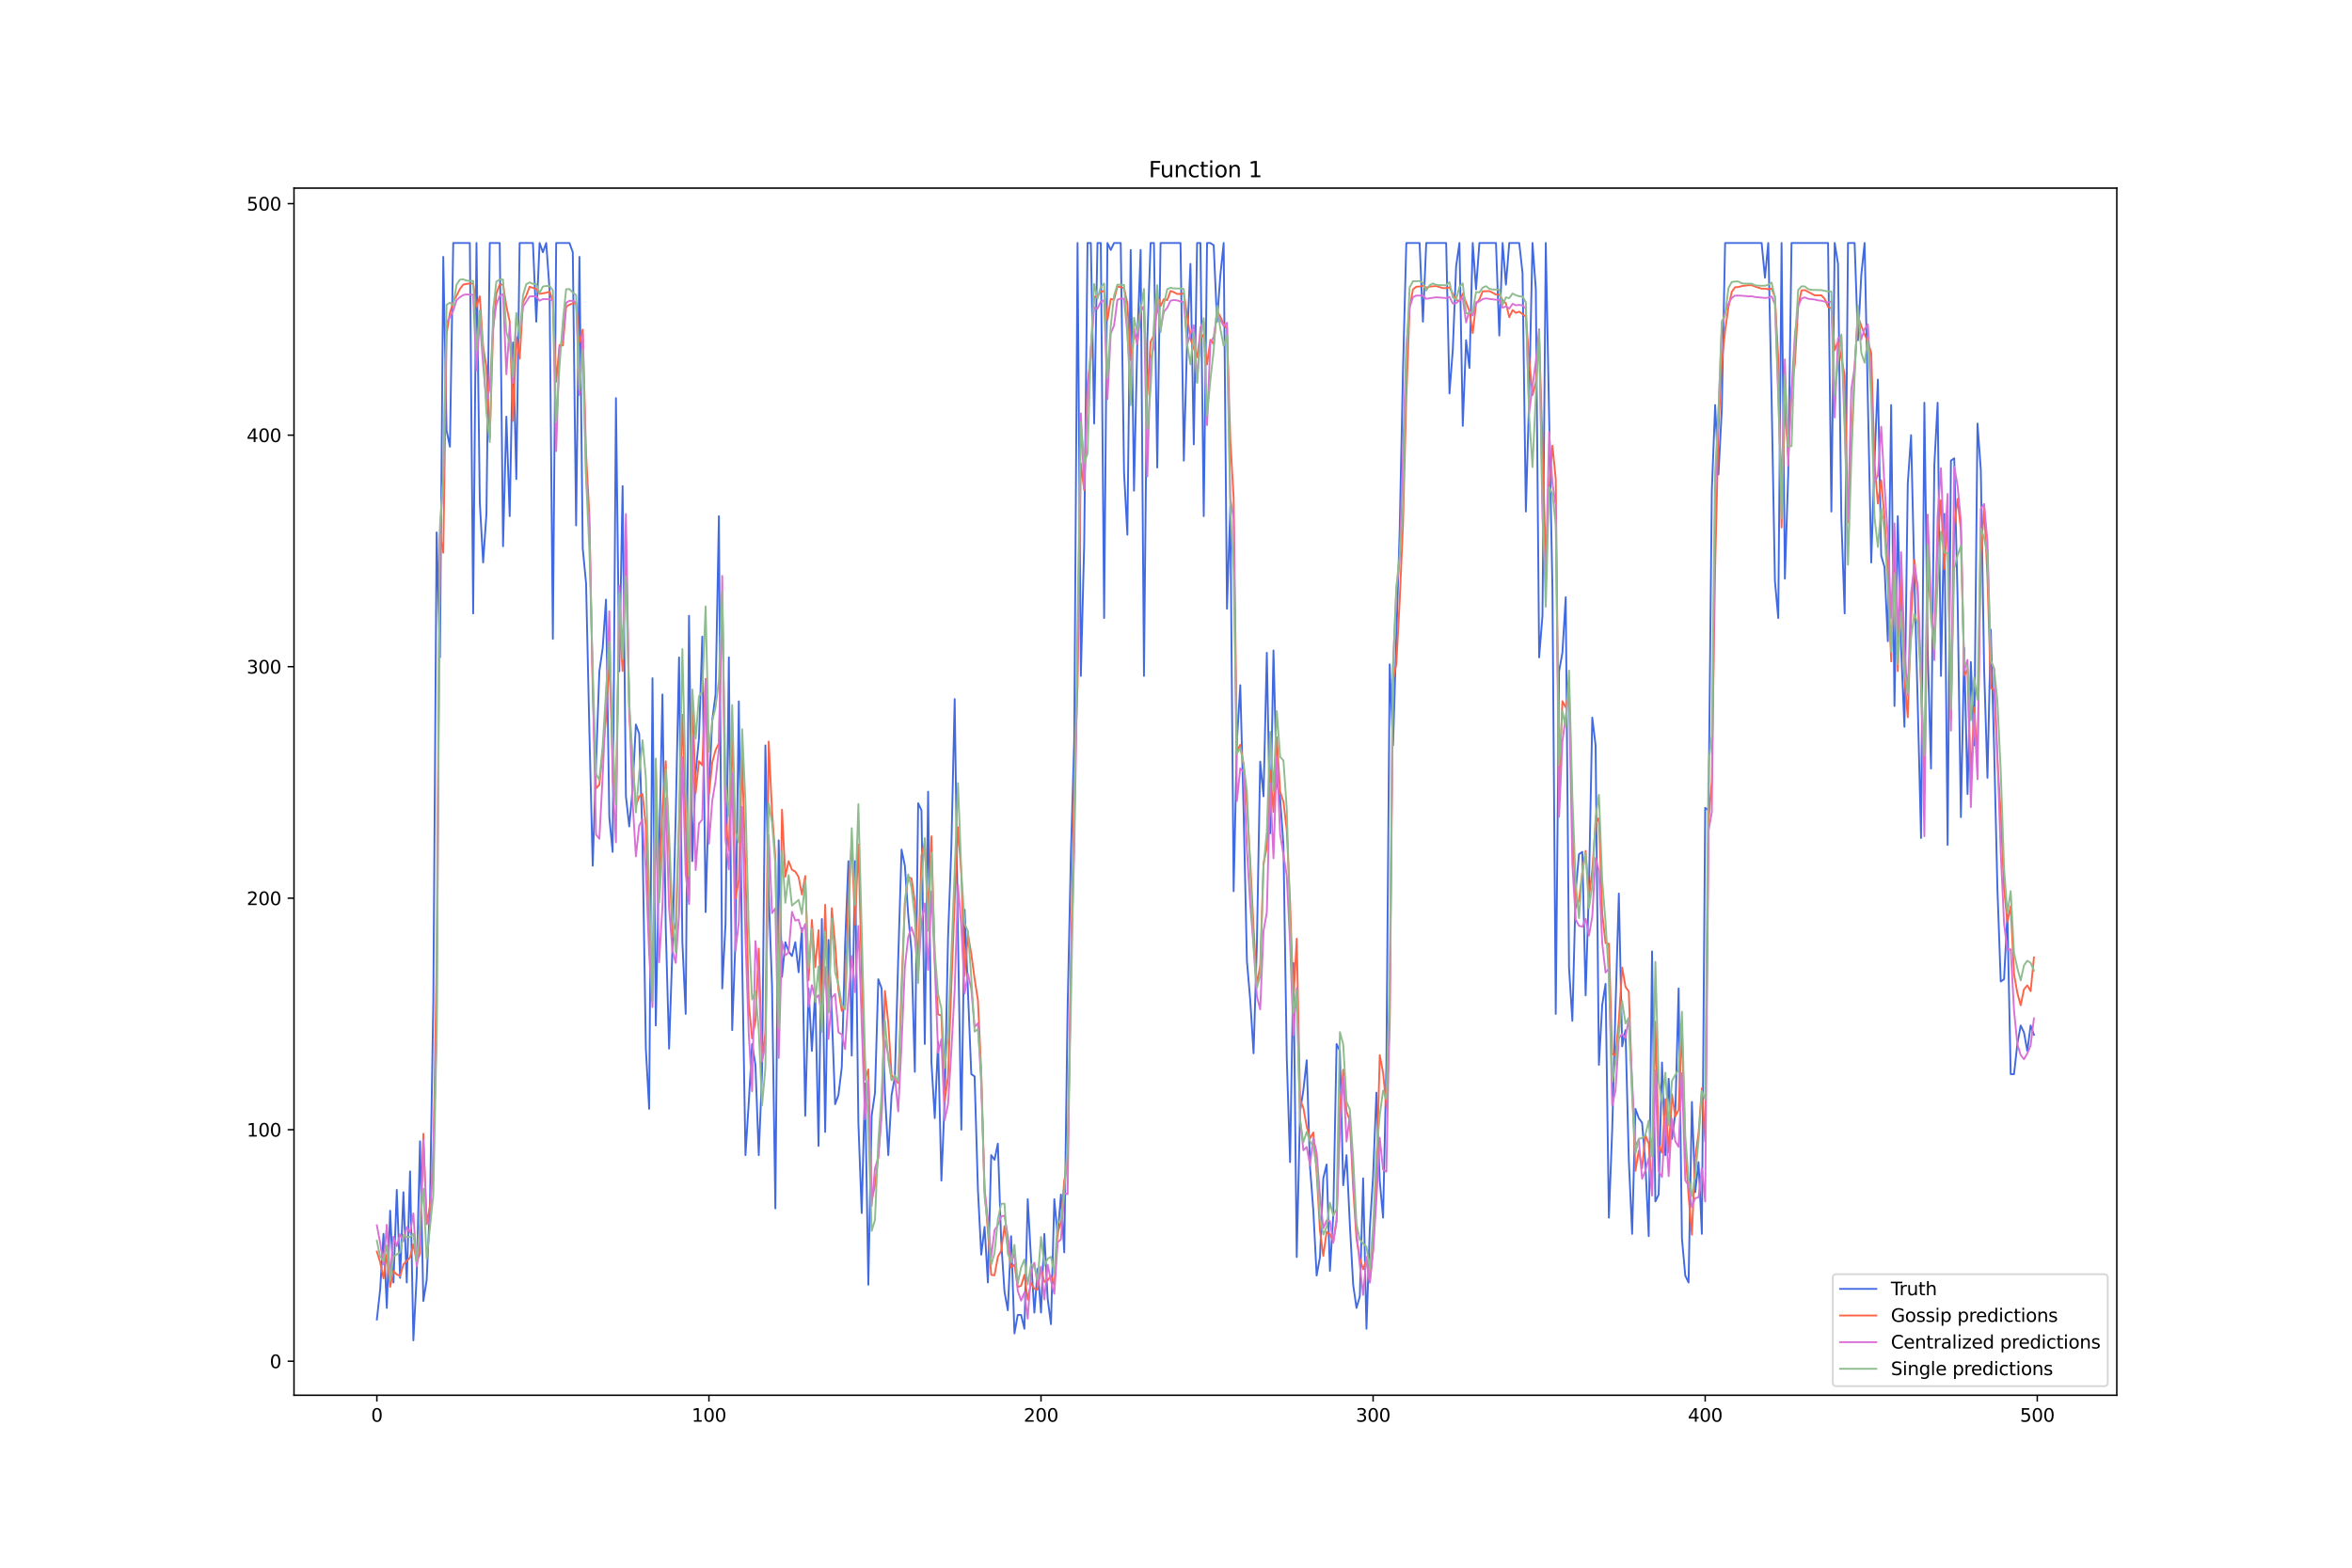 <?xml version="1.0" encoding="utf-8" standalone="no"?>
<!DOCTYPE svg PUBLIC "-//W3C//DTD SVG 1.1//EN"
  "http://www.w3.org/Graphics/SVG/1.1/DTD/svg11.dtd">
<svg xmlns:xlink="http://www.w3.org/1999/xlink" width="1296pt" height="864pt" viewBox="0 0 1296 864" xmlns="http://www.w3.org/2000/svg" version="1.1">
 <defs>
  <style type="text/css">*{stroke-linejoin: round; stroke-linecap: butt}</style>
 </defs>
 <g id="figure_1">
  <g id="patch_1">
   <path d="M 0 864 
L 1296 864 
L 1296 0 
L 0 0 
z
" style="fill: #ffffff"/>
  </g>
  <g id="axes_1">
   <g id="patch_2">
    <path d="M 162 768.96 
L 1166.4 768.96 
L 1166.4 103.68 
L 162 103.68 
z
" style="fill: #ffffff"/>
   </g>
   <g id="matplotlib.axis_1">
    <g id="xtick_1">
     <g id="line2d_1">
      <defs>
       <path id="m7b15e3536b" d="M 0 0 
L 0 3.5 
" style="stroke: #000000; stroke-width: 0.8"/>
      </defs>
      <g>
       <use xlink:href="#m7b15e3536b" x="207.655" y="768.96" style="stroke: #000000; stroke-width: 0.8"/>
      </g>
     </g>
     <g id="text_1">
      <!-- 0 -->
      <g transform="translate(204.473 783.558) scale(0.1 -0.1)">
       <defs>
        <path id="DejaVuSans-30" d="M 2034 4250 
Q 1547 4250 1301 3770 
Q 1056 3291 1056 2328 
Q 1056 1369 1301 889 
Q 1547 409 2034 409 
Q 2525 409 2770 889 
Q 3016 1369 3016 2328 
Q 3016 3291 2770 3770 
Q 2525 4250 2034 4250 
z
M 2034 4750 
Q 2819 4750 3233 4129 
Q 3647 3509 3647 2328 
Q 3647 1150 3233 529 
Q 2819 -91 2034 -91 
Q 1250 -91 836 529 
Q 422 1150 422 2328 
Q 422 3509 836 4129 
Q 1250 4750 2034 4750 
z
" transform="scale(0.016)"/>
       </defs>
       <use xlink:href="#DejaVuSans-30"/>
      </g>
     </g>
    </g>
    <g id="xtick_2">
     <g id="line2d_2">
      <g>
       <use xlink:href="#m7b15e3536b" x="390.639" y="768.96" style="stroke: #000000; stroke-width: 0.8"/>
      </g>
     </g>
     <g id="text_2">
      <!-- 100 -->
      <g transform="translate(381.095 783.558) scale(0.1 -0.1)">
       <defs>
        <path id="DejaVuSans-31" d="M 794 531 
L 1825 531 
L 1825 4091 
L 703 3866 
L 703 4441 
L 1819 4666 
L 2450 4666 
L 2450 531 
L 3481 531 
L 3481 0 
L 794 0 
L 794 531 
z
" transform="scale(0.016)"/>
       </defs>
       <use xlink:href="#DejaVuSans-31"/>
       <use xlink:href="#DejaVuSans-30" x="63.623"/>
       <use xlink:href="#DejaVuSans-30" x="127.246"/>
      </g>
     </g>
    </g>
    <g id="xtick_3">
     <g id="line2d_3">
      <g>
       <use xlink:href="#m7b15e3536b" x="573.623" y="768.96" style="stroke: #000000; stroke-width: 0.8"/>
      </g>
     </g>
     <g id="text_3">
      <!-- 200 -->
      <g transform="translate(564.079 783.558) scale(0.1 -0.1)">
       <defs>
        <path id="DejaVuSans-32" d="M 1228 531 
L 3431 531 
L 3431 0 
L 469 0 
L 469 531 
Q 828 903 1448 1529 
Q 2069 2156 2228 2338 
Q 2531 2678 2651 2914 
Q 2772 3150 2772 3378 
Q 2772 3750 2511 3984 
Q 2250 4219 1831 4219 
Q 1534 4219 1204 4116 
Q 875 4013 500 3803 
L 500 4441 
Q 881 4594 1212 4672 
Q 1544 4750 1819 4750 
Q 2544 4750 2975 4387 
Q 3406 4025 3406 3419 
Q 3406 3131 3298 2873 
Q 3191 2616 2906 2266 
Q 2828 2175 2409 1742 
Q 1991 1309 1228 531 
z
" transform="scale(0.016)"/>
       </defs>
       <use xlink:href="#DejaVuSans-32"/>
       <use xlink:href="#DejaVuSans-30" x="63.623"/>
       <use xlink:href="#DejaVuSans-30" x="127.246"/>
      </g>
     </g>
    </g>
    <g id="xtick_4">
     <g id="line2d_4">
      <g>
       <use xlink:href="#m7b15e3536b" x="756.607" y="768.96" style="stroke: #000000; stroke-width: 0.8"/>
      </g>
     </g>
     <g id="text_4">
      <!-- 300 -->
      <g transform="translate(747.063 783.558) scale(0.1 -0.1)">
       <defs>
        <path id="DejaVuSans-33" d="M 2597 2516 
Q 3050 2419 3304 2112 
Q 3559 1806 3559 1356 
Q 3559 666 3084 287 
Q 2609 -91 1734 -91 
Q 1441 -91 1130 -33 
Q 819 25 488 141 
L 488 750 
Q 750 597 1062 519 
Q 1375 441 1716 441 
Q 2309 441 2620 675 
Q 2931 909 2931 1356 
Q 2931 1769 2642 2001 
Q 2353 2234 1838 2234 
L 1294 2234 
L 1294 2753 
L 1863 2753 
Q 2328 2753 2575 2939 
Q 2822 3125 2822 3475 
Q 2822 3834 2567 4026 
Q 2313 4219 1838 4219 
Q 1578 4219 1281 4162 
Q 984 4106 628 3988 
L 628 4550 
Q 988 4650 1302 4700 
Q 1616 4750 1894 4750 
Q 2613 4750 3031 4423 
Q 3450 4097 3450 3541 
Q 3450 3153 3228 2886 
Q 3006 2619 2597 2516 
z
" transform="scale(0.016)"/>
       </defs>
       <use xlink:href="#DejaVuSans-33"/>
       <use xlink:href="#DejaVuSans-30" x="63.623"/>
       <use xlink:href="#DejaVuSans-30" x="127.246"/>
      </g>
     </g>
    </g>
    <g id="xtick_5">
     <g id="line2d_5">
      <g>
       <use xlink:href="#m7b15e3536b" x="939.591" y="768.96" style="stroke: #000000; stroke-width: 0.8"/>
      </g>
     </g>
     <g id="text_5">
      <!-- 400 -->
      <g transform="translate(930.047 783.558) scale(0.1 -0.1)">
       <defs>
        <path id="DejaVuSans-34" d="M 2419 4116 
L 825 1625 
L 2419 1625 
L 2419 4116 
z
M 2253 4666 
L 3047 4666 
L 3047 1625 
L 3713 1625 
L 3713 1100 
L 3047 1100 
L 3047 0 
L 2419 0 
L 2419 1100 
L 313 1100 
L 313 1709 
L 2253 4666 
z
" transform="scale(0.016)"/>
       </defs>
       <use xlink:href="#DejaVuSans-34"/>
       <use xlink:href="#DejaVuSans-30" x="63.623"/>
       <use xlink:href="#DejaVuSans-30" x="127.246"/>
      </g>
     </g>
    </g>
    <g id="xtick_6">
     <g id="line2d_6">
      <g>
       <use xlink:href="#m7b15e3536b" x="1122.575" y="768.96" style="stroke: #000000; stroke-width: 0.8"/>
      </g>
     </g>
     <g id="text_6">
      <!-- 500 -->
      <g transform="translate(1113.032 783.558) scale(0.1 -0.1)">
       <defs>
        <path id="DejaVuSans-35" d="M 691 4666 
L 3169 4666 
L 3169 4134 
L 1269 4134 
L 1269 2991 
Q 1406 3038 1543 3061 
Q 1681 3084 1819 3084 
Q 2600 3084 3056 2656 
Q 3513 2228 3513 1497 
Q 3513 744 3044 326 
Q 2575 -91 1722 -91 
Q 1428 -91 1123 -41 
Q 819 9 494 109 
L 494 744 
Q 775 591 1075 516 
Q 1375 441 1709 441 
Q 2250 441 2565 725 
Q 2881 1009 2881 1497 
Q 2881 1984 2565 2268 
Q 2250 2553 1709 2553 
Q 1456 2553 1204 2497 
Q 953 2441 691 2322 
L 691 4666 
z
" transform="scale(0.016)"/>
       </defs>
       <use xlink:href="#DejaVuSans-35"/>
       <use xlink:href="#DejaVuSans-30" x="63.623"/>
       <use xlink:href="#DejaVuSans-30" x="127.246"/>
      </g>
     </g>
    </g>
   </g>
   <g id="matplotlib.axis_2">
    <g id="ytick_1">
     <g id="line2d_7">
      <defs>
       <path id="m5ef354dbf4" d="M 0 0 
L -3.5 0 
" style="stroke: #000000; stroke-width: 0.8"/>
      </defs>
      <g>
       <use xlink:href="#m5ef354dbf4" x="162" y="750.204" style="stroke: #000000; stroke-width: 0.8"/>
      </g>
     </g>
     <g id="text_7">
      <!-- 0 -->
      <g transform="translate(148.637 754.003) scale(0.1 -0.1)">
       <use xlink:href="#DejaVuSans-30"/>
      </g>
     </g>
    </g>
    <g id="ytick_2">
     <g id="line2d_8">
      <g>
       <use xlink:href="#m5ef354dbf4" x="162" y="622.609" style="stroke: #000000; stroke-width: 0.8"/>
      </g>
     </g>
     <g id="text_8">
      <!-- 100 -->
      <g transform="translate(135.912 626.408) scale(0.1 -0.1)">
       <use xlink:href="#DejaVuSans-31"/>
       <use xlink:href="#DejaVuSans-30" x="63.623"/>
       <use xlink:href="#DejaVuSans-30" x="127.246"/>
      </g>
     </g>
    </g>
    <g id="ytick_3">
     <g id="line2d_9">
      <g>
       <use xlink:href="#m5ef354dbf4" x="162" y="495.014" style="stroke: #000000; stroke-width: 0.8"/>
      </g>
     </g>
     <g id="text_9">
      <!-- 200 -->
      <g transform="translate(135.912 498.813) scale(0.1 -0.1)">
       <use xlink:href="#DejaVuSans-32"/>
       <use xlink:href="#DejaVuSans-30" x="63.623"/>
       <use xlink:href="#DejaVuSans-30" x="127.246"/>
      </g>
     </g>
    </g>
    <g id="ytick_4">
     <g id="line2d_10">
      <g>
       <use xlink:href="#m5ef354dbf4" x="162" y="367.419" style="stroke: #000000; stroke-width: 0.8"/>
      </g>
     </g>
     <g id="text_10">
      <!-- 300 -->
      <g transform="translate(135.912 371.218) scale(0.1 -0.1)">
       <use xlink:href="#DejaVuSans-33"/>
       <use xlink:href="#DejaVuSans-30" x="63.623"/>
       <use xlink:href="#DejaVuSans-30" x="127.246"/>
      </g>
     </g>
    </g>
    <g id="ytick_5">
     <g id="line2d_11">
      <g>
       <use xlink:href="#m5ef354dbf4" x="162" y="239.824" style="stroke: #000000; stroke-width: 0.8"/>
      </g>
     </g>
     <g id="text_11">
      <!-- 400 -->
      <g transform="translate(135.912 243.623) scale(0.1 -0.1)">
       <use xlink:href="#DejaVuSans-34"/>
       <use xlink:href="#DejaVuSans-30" x="63.623"/>
       <use xlink:href="#DejaVuSans-30" x="127.246"/>
      </g>
     </g>
    </g>
    <g id="ytick_6">
     <g id="line2d_12">
      <g>
       <use xlink:href="#m5ef354dbf4" x="162" y="112.229" style="stroke: #000000; stroke-width: 0.8"/>
      </g>
     </g>
     <g id="text_12">
      <!-- 500 -->
      <g transform="translate(135.912 116.028) scale(0.1 -0.1)">
       <use xlink:href="#DejaVuSans-35"/>
       <use xlink:href="#DejaVuSans-30" x="63.623"/>
       <use xlink:href="#DejaVuSans-30" x="127.246"/>
      </g>
     </g>
    </g>
   </g>
   <g id="line2d_13">
    <path d="M 207.655 727.236 
L 209.484 710.649 
L 211.314 680.026 
L 213.144 720.857 
L 214.974 667.267 
L 216.804 706.821 
L 218.634 655.783 
L 220.463 704.269 
L 222.293 657.059 
L 224.123 706.821 
L 225.953 645.576 
L 227.783 738.72 
L 229.613 702.993 
L 231.442 628.988 
L 233.272 717.029 
L 235.102 705.545 
L 236.932 663.439 
L 238.762 552.431 
L 240.592 293.414 
L 242.422 362.315 
L 244.251 141.576 
L 246.081 237.272 
L 247.911 246.204 
L 249.741 133.92 
L 258.89 133.92 
L 260.72 338.072 
L 262.55 133.92 
L 264.38 276.826 
L 266.209 310.001 
L 268.039 283.206 
L 269.869 133.92 
L 275.359 133.92 
L 277.189 301.069 
L 279.018 229.616 
L 280.848 284.482 
L 282.678 188.786 
L 284.508 264.067 
L 286.338 133.92 
L 293.657 133.92 
L 295.487 177.302 
L 297.317 133.92 
L 299.147 139.024 
L 300.976 133.92 
L 302.806 159.439 
L 304.636 352.107 
L 306.466 133.92 
L 313.785 133.92 
L 315.615 139.024 
L 317.445 289.586 
L 319.275 141.576 
L 321.105 302.345 
L 322.935 321.485 
L 324.764 403.145 
L 326.594 477.15 
L 328.424 421.009 
L 330.254 369.971 
L 332.084 357.211 
L 333.914 330.416 
L 335.743 450.355 
L 337.573 469.495 
L 339.403 219.409 
L 341.233 369.971 
L 343.063 267.895 
L 344.893 438.872 
L 346.723 455.459 
L 348.552 435.044 
L 350.382 399.317 
L 352.212 404.421 
L 354.042 463.115 
L 355.872 577.95 
L 357.702 611.125 
L 359.531 373.798 
L 361.361 565.191 
L 363.191 469.495 
L 365.021 382.73 
L 366.851 511.601 
L 368.681 577.95 
L 370.51 523.085 
L 372.34 449.079 
L 374.17 362.315 
L 376 519.257 
L 377.83 558.811 
L 379.66 339.348 
L 381.489 474.598 
L 383.319 426.112 
L 385.149 406.973 
L 386.979 350.831 
L 388.809 502.669 
L 390.639 435.044 
L 392.469 396.766 
L 394.298 382.73 
L 396.128 284.482 
L 397.958 544.776 
L 399.788 509.049 
L 401.618 362.315 
L 403.448 567.743 
L 405.277 517.981 
L 407.107 386.558 
L 408.937 528.188 
L 410.767 636.644 
L 412.597 607.297 
L 414.427 575.398 
L 416.256 586.882 
L 418.086 636.644 
L 419.916 590.71 
L 421.746 410.801 
L 423.576 492.462 
L 425.406 543.5 
L 427.236 665.991 
L 429.065 463.115 
L 430.895 538.396 
L 432.725 519.257 
L 434.555 524.361 
L 436.385 526.912 
L 438.215 519.257 
L 440.044 535.844 
L 441.874 511.601 
L 443.704 614.953 
L 445.534 544.776 
L 447.364 579.226 
L 449.194 546.052 
L 451.023 631.54 
L 452.853 506.497 
L 454.683 623.885 
L 456.513 517.981 
L 458.343 558.811 
L 460.173 608.573 
L 462.003 603.469 
L 463.832 588.158 
L 465.662 520.533 
L 467.492 474.598 
L 469.322 581.778 
L 471.152 474.598 
L 472.982 618.781 
L 474.811 668.543 
L 476.641 597.09 
L 478.471 708.097 
L 480.301 614.953 
L 482.131 602.193 
L 483.961 539.672 
L 485.79 544.776 
L 487.62 602.193 
L 489.45 636.644 
L 491.28 603.469 
L 493.11 593.262 
L 494.94 528.188 
L 496.77 468.219 
L 498.599 477.15 
L 500.429 503.945 
L 502.259 524.361 
L 504.089 590.71 
L 505.919 442.7 
L 507.749 446.528 
L 509.578 575.398 
L 511.408 436.32 
L 513.238 585.606 
L 515.068 616.229 
L 516.898 574.123 
L 518.728 650.679 
L 520.557 606.021 
L 522.387 516.705 
L 524.217 466.943 
L 526.047 385.282 
L 527.877 516.705 
L 529.707 622.609 
L 531.536 501.393 
L 535.196 591.986 
L 537.026 593.262 
L 538.856 655.783 
L 540.686 691.51 
L 542.516 676.198 
L 544.345 706.821 
L 546.175 636.644 
L 548.005 639.196 
L 549.835 630.264 
L 551.665 683.854 
L 553.495 711.925 
L 555.324 722.133 
L 557.154 681.302 
L 558.984 734.892 
L 560.814 724.685 
L 562.644 724.685 
L 564.474 732.34 
L 566.303 660.887 
L 568.133 694.062 
L 569.963 723.409 
L 571.793 699.166 
L 573.623 723.409 
L 575.453 680.026 
L 577.283 715.753 
L 579.112 729.788 
L 580.942 660.887 
L 582.772 681.302 
L 584.602 658.335 
L 586.432 690.234 
L 588.262 556.259 
L 590.091 470.771 
L 591.921 408.249 
L 593.751 133.92 
L 595.581 372.523 
L 597.411 299.793 
L 599.241 133.92 
L 601.07 133.92 
L 602.9 233.444 
L 604.73 133.92 
L 606.56 133.92 
L 608.39 340.624 
L 610.22 133.92 
L 612.05 137.748 
L 613.879 133.92 
L 617.539 133.92 
L 619.369 260.239 
L 621.199 294.69 
L 623.029 137.748 
L 624.858 270.447 
L 626.688 187.51 
L 628.518 137.748 
L 630.348 372.523 
L 632.178 187.51 
L 634.008 133.92 
L 635.837 133.92 
L 637.667 257.687 
L 639.497 133.92 
L 650.476 133.92 
L 652.306 253.859 
L 654.136 187.51 
L 655.966 145.404 
L 657.796 244.928 
L 659.625 133.92 
L 661.455 133.92 
L 663.285 284.482 
L 665.115 133.92 
L 666.945 133.92 
L 668.775 135.196 
L 670.604 177.302 
L 672.434 151.783 
L 674.264 133.92 
L 676.094 335.52 
L 677.924 279.378 
L 679.754 491.186 
L 681.583 408.249 
L 683.413 377.626 
L 685.243 446.528 
L 687.073 529.464 
L 688.903 551.155 
L 690.733 580.502 
L 692.563 520.533 
L 694.392 419.733 
L 696.222 438.872 
L 698.052 359.763 
L 699.882 459.287 
L 701.712 358.487 
L 703.542 431.216 
L 705.371 440.148 
L 707.201 465.667 
L 709.031 583.054 
L 710.861 640.472 
L 712.691 530.74 
L 714.521 692.786 
L 716.35 612.401 
L 718.18 600.917 
L 720.01 584.33 
L 721.84 643.024 
L 723.67 667.267 
L 725.5 702.993 
L 727.33 692.786 
L 729.159 649.404 
L 730.989 641.748 
L 732.819 700.442 
L 734.649 669.819 
L 736.479 575.398 
L 738.309 579.226 
L 740.138 653.231 
L 741.968 636.644 
L 743.798 674.923 
L 745.628 708.097 
L 747.458 720.857 
L 749.288 714.477 
L 751.117 649.404 
L 752.947 732.34 
L 754.777 677.474 
L 756.607 648.128 
L 758.437 602.193 
L 760.267 650.679 
L 762.097 671.095 
L 763.926 586.882 
L 765.756 366.143 
L 767.586 410.801 
L 771.246 292.138 
L 773.076 204.097 
L 774.905 133.92 
L 782.225 133.92 
L 784.055 177.302 
L 785.884 133.92 
L 796.864 133.92 
L 798.693 216.857 
L 800.523 192.614 
L 802.353 146.679 
L 804.183 133.92 
L 806.013 234.72 
L 807.843 187.51 
L 809.672 202.821 
L 811.502 133.92 
L 813.332 159.439 
L 815.162 133.92 
L 824.311 133.92 
L 826.141 184.958 
L 827.971 133.92 
L 829.801 156.887 
L 831.63 133.92 
L 837.12 133.92 
L 838.95 150.507 
L 840.78 281.93 
L 842.61 218.133 
L 844.439 133.92 
L 846.269 159.439 
L 848.099 362.315 
L 849.929 339.348 
L 851.759 133.92 
L 855.418 324.036 
L 857.248 558.811 
L 859.078 369.971 
L 860.908 359.763 
L 862.738 329.14 
L 864.568 533.292 
L 866.397 562.639 
L 868.227 491.186 
L 870.057 470.771 
L 871.887 469.495 
L 873.717 548.604 
L 875.547 488.634 
L 877.377 395.49 
L 879.206 410.801 
L 881.036 586.882 
L 882.866 553.707 
L 884.696 542.224 
L 886.526 671.095 
L 888.356 622.609 
L 890.185 554.983 
L 892.015 492.462 
L 893.845 576.674 
L 895.675 567.743 
L 897.505 639.196 
L 899.335 680.026 
L 901.164 611.125 
L 902.994 616.229 
L 904.824 618.781 
L 906.654 641.748 
L 908.484 681.302 
L 910.314 524.361 
L 912.144 662.163 
L 913.973 658.335 
L 915.803 585.606 
L 917.633 636.644 
L 919.463 594.538 
L 921.293 627.712 
L 923.123 613.677 
L 924.952 544.776 
L 926.782 682.578 
L 928.612 702.993 
L 930.442 706.821 
L 932.272 607.297 
L 934.102 657.059 
L 935.931 640.472 
L 937.761 680.026 
L 939.591 445.252 
L 941.421 446.528 
L 943.251 270.447 
L 945.081 223.236 
L 946.911 261.515 
L 948.74 225.788 
L 950.57 133.92 
L 970.698 133.92 
L 972.528 153.059 
L 974.358 133.92 
L 976.188 219.409 
L 978.018 320.209 
L 979.848 340.624 
L 981.678 133.92 
L 983.507 318.933 
L 985.337 261.515 
L 987.167 133.92 
L 1007.295 133.92 
L 1009.125 281.93 
L 1010.955 133.92 
L 1012.785 145.404 
L 1014.615 285.758 
L 1016.444 338.072 
L 1018.274 133.92 
L 1021.934 133.92 
L 1023.764 187.51 
L 1025.594 151.783 
L 1027.424 133.92 
L 1031.083 310.001 
L 1032.913 253.859 
L 1034.743 209.201 
L 1036.573 306.173 
L 1038.403 312.553 
L 1040.232 353.383 
L 1042.062 223.236 
L 1043.892 389.11 
L 1045.722 284.482 
L 1047.552 357.211 
L 1049.382 400.593 
L 1051.211 266.619 
L 1053.041 239.824 
L 1054.871 318.933 
L 1056.701 387.834 
L 1058.531 461.839 
L 1060.361 221.961 
L 1062.191 358.487 
L 1064.02 423.561 
L 1065.85 256.411 
L 1067.68 221.961 
L 1069.51 372.523 
L 1071.34 283.206 
L 1073.17 465.667 
L 1074.999 253.859 
L 1076.829 252.583 
L 1078.659 329.14 
L 1080.489 450.355 
L 1082.319 357.211 
L 1084.149 437.596 
L 1085.978 364.867 
L 1087.808 410.801 
L 1089.638 233.444 
L 1091.468 258.963 
L 1093.298 368.695 
L 1095.128 428.664 
L 1096.958 347.004 
L 1098.787 412.077 
L 1100.617 489.91 
L 1102.447 540.948 
L 1104.277 539.672 
L 1106.107 503.945 
L 1107.937 591.986 
L 1109.766 591.986 
L 1111.596 575.398 
L 1113.426 565.191 
L 1115.256 569.019 
L 1117.086 579.226 
L 1118.916 565.191 
L 1120.745 570.295 
L 1120.745 570.295 
" clip-path="url(#p32560a89ad)" style="fill: none; stroke: #4169e1; stroke-linecap: square"/>
   </g>
   <g id="line2d_14">
    <path d="M 207.655 689.761 
L 209.484 695.653 
L 211.314 704.565 
L 213.144 691.206 
L 214.974 709.234 
L 216.804 700.487 
L 218.634 702.381 
L 220.463 703.212 
L 222.293 696.837 
L 224.123 695.003 
L 225.953 692.976 
L 227.783 685.647 
L 229.613 695.64 
L 231.442 690.927 
L 233.272 624.859 
L 235.102 674.723 
L 236.932 664.307 
L 238.762 640.301 
L 240.592 530.268 
L 242.422 294.731 
L 244.251 304.657 
L 246.081 183.805 
L 247.911 172.471 
L 249.741 166.358 
L 251.571 163.011 
L 253.401 159.304 
L 255.23 156.876 
L 257.06 156.433 
L 260.72 156.192 
L 262.55 169.121 
L 264.38 163.341 
L 266.209 190.918 
L 268.039 202.341 
L 269.869 241.35 
L 271.699 182.705 
L 273.529 161.592 
L 275.359 156.871 
L 277.189 156.817 
L 279.018 168.753 
L 280.848 177.193 
L 282.678 231.968 
L 284.508 185.624 
L 286.338 197.706 
L 288.168 166.625 
L 289.997 162.805 
L 291.827 158.075 
L 295.487 159.224 
L 297.317 161.966 
L 300.976 161.324 
L 302.806 160.756 
L 304.636 165.755 
L 306.466 210.4 
L 308.296 190.213 
L 310.126 190.431 
L 311.956 169.13 
L 313.785 167.895 
L 315.615 167.21 
L 317.445 167.055 
L 319.275 188.558 
L 321.105 181.621 
L 322.935 250.055 
L 324.764 284.25 
L 326.594 380.386 
L 328.424 434.511 
L 330.254 432.556 
L 333.914 396.098 
L 335.743 363.335 
L 337.573 417.274 
L 339.403 442.565 
L 341.233 337.501 
L 343.063 369.808 
L 344.893 296.937 
L 346.723 393.91 
L 350.382 444.076 
L 352.212 438.936 
L 354.042 437.61 
L 355.872 454.907 
L 357.702 506.449 
L 359.531 542.446 
L 361.361 423.089 
L 363.191 492.983 
L 365.021 444.859 
L 366.851 419.517 
L 370.51 516.547 
L 372.34 508.512 
L 374.17 454.48 
L 376 393.903 
L 377.83 454.731 
L 379.66 496.782 
L 381.489 382.834 
L 383.319 437.063 
L 385.149 419.53 
L 386.979 421.817 
L 388.809 374.078 
L 390.639 437.923 
L 392.469 420.174 
L 394.298 413.4 
L 396.128 409.662 
L 397.958 327.209 
L 399.788 452.626 
L 401.618 468.611 
L 403.448 398.849 
L 405.277 495.23 
L 407.107 484.836 
L 408.937 416.745 
L 410.767 480.309 
L 412.597 553.168 
L 414.427 572.307 
L 416.256 562.91 
L 418.086 522.741 
L 419.916 583.013 
L 421.746 569.33 
L 423.576 408.695 
L 425.406 447.313 
L 427.236 472.753 
L 429.065 572.496 
L 430.895 446.233 
L 432.725 483.173 
L 434.555 474.602 
L 436.385 479.375 
L 438.215 480.344 
L 440.044 483.37 
L 441.874 492.994 
L 443.704 482.795 
L 445.534 540.382 
L 447.364 506.989 
L 449.194 533.061 
L 451.023 512.669 
L 452.853 562.342 
L 454.683 498.635 
L 456.513 557.735 
L 458.343 500.515 
L 460.173 520.534 
L 462.003 545.608 
L 463.832 557.157 
L 465.662 554.194 
L 467.492 492.851 
L 469.322 463.959 
L 471.152 509.544 
L 472.982 465.464 
L 474.811 536.214 
L 476.641 594.96 
L 478.471 589.375 
L 480.301 661.563 
L 482.131 653.424 
L 483.961 637.409 
L 485.79 611.839 
L 487.62 546.169 
L 489.45 563.525 
L 491.28 592.511 
L 493.11 595.094 
L 494.94 596.952 
L 496.77 543.254 
L 498.599 497.792 
L 500.429 483.316 
L 502.259 484.119 
L 504.089 496.959 
L 505.919 531.959 
L 507.749 471.596 
L 509.578 464.192 
L 511.408 503.87 
L 513.238 460.887 
L 515.068 528.915 
L 516.898 559.095 
L 518.728 559.643 
L 520.557 606.909 
L 522.387 593.371 
L 524.217 543.176 
L 526.047 497.038 
L 527.877 455.971 
L 529.707 481.617 
L 531.536 537.822 
L 533.366 514.908 
L 535.196 525.734 
L 537.026 539.459 
L 538.856 551.278 
L 540.686 590.846 
L 542.516 656.006 
L 544.345 678.406 
L 546.175 702.631 
L 548.005 702.856 
L 549.835 692.741 
L 551.665 689.315 
L 553.495 675.728 
L 557.154 698.47 
L 558.984 696.992 
L 560.814 709.303 
L 562.644 708.621 
L 564.474 702.597 
L 566.303 716.308 
L 568.133 707.025 
L 569.963 710.392 
L 571.793 710.707 
L 573.623 698.676 
L 575.453 706.498 
L 577.283 705.642 
L 579.112 703.013 
L 580.942 708.28 
L 582.772 679.462 
L 584.602 673.853 
L 586.432 650.551 
L 588.262 641.919 
L 590.091 531.948 
L 591.921 430.108 
L 593.751 377.848 
L 595.581 255.425 
L 597.411 270.112 
L 599.241 211.787 
L 601.07 196.725 
L 602.9 163.8 
L 604.73 162.796 
L 606.56 160.822 
L 608.39 160.335 
L 610.22 176.303 
L 612.05 164.755 
L 613.879 165.126 
L 615.709 157.897 
L 617.539 158.244 
L 619.369 158.757 
L 621.199 167.21 
L 623.029 198.291 
L 624.858 182.224 
L 626.688 189.66 
L 628.518 168.653 
L 630.348 170.502 
L 632.178 217.581 
L 634.008 188.324 
L 635.837 184.727 
L 637.667 162.414 
L 639.497 168.664 
L 641.327 164.791 
L 643.157 165.441 
L 644.987 160.32 
L 646.817 161.036 
L 648.646 162.01 
L 650.476 161.999 
L 652.306 161.6 
L 655.966 186.746 
L 657.796 191.968 
L 659.625 196.853 
L 661.455 183.212 
L 663.285 185.763 
L 665.115 200.855 
L 666.945 187.329 
L 668.775 189.743 
L 670.604 171.428 
L 672.434 174.537 
L 674.264 178.583 
L 676.094 181.127 
L 677.924 242.351 
L 679.754 274.377 
L 681.583 414.007 
L 683.413 410.472 
L 685.243 421.265 
L 687.073 444.148 
L 688.903 474.757 
L 690.733 511.419 
L 692.563 542.945 
L 694.392 532.019 
L 696.222 475.981 
L 698.052 467.267 
L 699.882 424.705 
L 701.712 447.519 
L 703.542 406.264 
L 705.371 436.325 
L 707.201 441.897 
L 709.031 457.465 
L 710.861 496.989 
L 712.691 551.571 
L 714.521 517.339 
L 716.35 606.106 
L 718.18 610.531 
L 720.01 620.818 
L 721.84 627.561 
L 723.67 624.131 
L 725.5 646.258 
L 727.33 678.275 
L 729.159 692.184 
L 730.989 678.884 
L 732.819 680.193 
L 734.649 684.183 
L 736.479 672.177 
L 738.309 610.535 
L 740.138 589.499 
L 741.968 612.633 
L 743.798 617.518 
L 745.628 654.877 
L 747.458 682.844 
L 749.288 693.475 
L 751.117 699.562 
L 752.947 694.086 
L 754.777 706.473 
L 756.607 688.458 
L 758.437 650.766 
L 760.267 581.513 
L 762.097 591.04 
L 763.926 610.501 
L 765.756 564.744 
L 767.586 374.73 
L 769.416 365.848 
L 771.246 331.45 
L 773.076 289.025 
L 774.905 218.654 
L 776.735 169.593 
L 778.565 159.492 
L 780.395 158 
L 782.225 157.94 
L 784.055 157.386 
L 785.884 158.533 
L 787.714 157.975 
L 791.374 157.63 
L 795.034 158.797 
L 796.864 158.787 
L 798.693 158.347 
L 800.523 161.978 
L 802.353 165.222 
L 804.183 166.026 
L 806.013 161.838 
L 809.672 171.506 
L 811.502 183.576 
L 813.332 167.544 
L 815.162 165.022 
L 816.992 160.54 
L 820.651 160.436 
L 822.481 161.321 
L 824.311 162.361 
L 826.141 162.348 
L 827.971 165.4 
L 829.801 167.167 
L 831.63 174.809 
L 833.46 170.882 
L 835.29 172.436 
L 837.12 171.735 
L 840.78 174.55 
L 842.61 197.914 
L 844.439 217.778 
L 846.269 210.675 
L 848.099 186.646 
L 849.929 243.345 
L 851.759 310.631 
L 853.589 269.419 
L 855.418 245.614 
L 857.248 263.954 
L 859.078 433.133 
L 860.908 386.445 
L 862.738 389.873 
L 864.568 379.142 
L 866.397 449.126 
L 868.227 500.282 
L 870.057 496.063 
L 871.887 480.898 
L 873.717 468.931 
L 875.547 494.703 
L 877.377 479.455 
L 879.206 453.719 
L 881.036 450.896 
L 882.866 503.652 
L 884.696 519.79 
L 886.526 520.11 
L 888.356 580.936 
L 890.185 581.637 
L 892.015 562.621 
L 893.845 533.211 
L 895.675 543.869 
L 897.505 546.455 
L 899.335 599.503 
L 901.164 645.302 
L 902.994 634.224 
L 904.824 643.823 
L 906.654 625.591 
L 908.484 630.211 
L 910.314 656.956 
L 912.144 563.105 
L 913.973 631.268 
L 915.803 635.307 
L 917.633 605.751 
L 919.463 635.204 
L 921.293 603.147 
L 923.123 615.318 
L 924.952 611.665 
L 926.782 566.418 
L 928.612 632.853 
L 930.442 659.218 
L 932.272 680.483 
L 934.102 637.682 
L 935.931 624.496 
L 937.761 599.766 
L 939.591 629.09 
L 941.421 453.021 
L 943.251 430.279 
L 945.081 312.927 
L 946.911 236.673 
L 948.74 199.842 
L 950.57 182.187 
L 952.4 169.237 
L 954.23 160.846 
L 956.06 158.298 
L 957.89 158.209 
L 959.719 157.663 
L 963.379 157.204 
L 965.209 157.182 
L 967.039 157.903 
L 970.698 159.093 
L 972.528 159.082 
L 974.358 159.447 
L 976.188 159.032 
L 978.018 163.608 
L 979.848 197.374 
L 981.678 290.709 
L 983.507 222.915 
L 985.337 251.129 
L 987.167 214.675 
L 988.997 200.651 
L 990.827 168.722 
L 992.657 160.045 
L 994.486 159.861 
L 999.976 162.788 
L 1003.636 162.752 
L 1005.465 164.747 
L 1007.295 169.178 
L 1009.125 169.906 
L 1010.955 192.963 
L 1012.785 188.372 
L 1016.444 206.535 
L 1018.274 287.769 
L 1021.934 202.88 
L 1023.764 174.228 
L 1025.594 179.595 
L 1027.424 184.282 
L 1029.253 188.426 
L 1031.083 194.377 
L 1032.913 255.385 
L 1034.743 277.539 
L 1036.573 264.633 
L 1038.403 285.349 
L 1040.232 313.778 
L 1042.062 364.543 
L 1043.892 304.657 
L 1045.722 369.883 
L 1047.552 316.724 
L 1049.382 374.074 
L 1051.211 395.336 
L 1053.041 340.985 
L 1054.871 308.542 
L 1056.701 327.486 
L 1058.531 379.439 
L 1060.361 436.787 
L 1062.191 317.512 
L 1064.02 334.025 
L 1065.85 354.244 
L 1067.68 297.29 
L 1069.51 275.633 
L 1071.34 313.615 
L 1073.17 284.453 
L 1074.999 396.827 
L 1076.829 289.532 
L 1078.659 274.973 
L 1080.489 292.259 
L 1082.319 372.154 
L 1084.149 368.944 
L 1085.978 428.266 
L 1087.808 389.979 
L 1089.638 418.932 
L 1091.468 305.426 
L 1093.298 279.839 
L 1095.128 318.325 
L 1096.958 379.227 
L 1098.787 380.042 
L 1100.617 419.15 
L 1102.447 447.959 
L 1104.277 490.086 
L 1106.107 508.234 
L 1107.937 499.402 
L 1109.766 536.848 
L 1111.596 547.233 
L 1113.426 554.053 
L 1115.256 545.219 
L 1117.086 543.066 
L 1118.916 546.268 
L 1120.745 527.677 
L 1120.745 527.677 
" clip-path="url(#p32560a89ad)" style="fill: none; stroke: #ff6347; stroke-linecap: square"/>
   </g>
   <g id="line2d_15">
    <path d="M 207.655 675.315 
L 209.484 684.962 
L 211.314 696.84 
L 213.144 675 
L 214.974 703.577 
L 216.804 681.59 
L 218.634 686.769 
L 220.463 680.268 
L 222.293 684.062 
L 224.123 676.291 
L 225.953 679.273 
L 227.783 668.742 
L 229.613 697.791 
L 231.442 683.766 
L 233.272 628.223 
L 235.102 673.862 
L 236.932 674.553 
L 238.762 633.46 
L 240.592 569.806 
L 242.422 293.536 
L 244.251 264.15 
L 246.081 177.752 
L 247.911 174.922 
L 249.741 171.212 
L 251.571 165.456 
L 253.401 163.803 
L 255.23 162.584 
L 257.06 162.28 
L 260.72 162.468 
L 262.55 204.075 
L 264.38 176.256 
L 266.209 201.114 
L 268.039 221.455 
L 269.869 213.794 
L 271.699 179.953 
L 273.529 167.619 
L 275.359 163.054 
L 277.189 162.054 
L 279.018 206.289 
L 280.848 179.156 
L 282.678 211.286 
L 284.508 175.038 
L 286.338 183.536 
L 288.168 169.055 
L 291.827 163.382 
L 293.657 163.282 
L 295.487 163.431 
L 297.317 165.716 
L 299.147 164.847 
L 302.806 164.906 
L 304.636 165.751 
L 306.466 248.63 
L 308.296 191.687 
L 310.126 186.786 
L 311.956 166.814 
L 313.785 165.777 
L 315.615 165.827 
L 317.445 166.533 
L 319.275 217.742 
L 321.105 184.179 
L 322.935 263.289 
L 324.764 289.405 
L 328.424 459.992 
L 330.254 462.279 
L 332.084 427.679 
L 333.914 386.816 
L 335.743 336.923 
L 337.573 429.982 
L 339.403 464.278 
L 341.233 322.88 
L 343.063 362.526 
L 344.893 283.308 
L 346.723 388.5 
L 348.552 441.397 
L 350.382 472.02 
L 352.212 454.968 
L 354.042 451.631 
L 355.872 479.174 
L 357.702 525.705 
L 359.531 555.081 
L 361.361 446.989 
L 363.191 530.328 
L 365.021 499.424 
L 366.851 439.918 
L 368.681 500.686 
L 370.51 523.669 
L 372.34 530.67 
L 374.17 503.964 
L 376 417.302 
L 377.83 481.704 
L 379.66 498.265 
L 381.489 406.073 
L 383.319 479.531 
L 385.149 453.871 
L 386.979 451.671 
L 388.809 374.652 
L 390.639 464.995 
L 392.469 441.312 
L 394.298 430.392 
L 396.128 412.643 
L 397.958 317.387 
L 399.788 462.794 
L 401.618 479.186 
L 403.448 425.932 
L 405.277 523.867 
L 407.107 508.2 
L 408.937 444.69 
L 410.767 517.127 
L 412.597 570.057 
L 414.427 601.456 
L 416.256 518.649 
L 418.086 539.021 
L 419.916 585.012 
L 421.746 575.773 
L 423.576 460.221 
L 425.406 503.262 
L 427.236 500.607 
L 429.065 583.097 
L 430.895 518.99 
L 432.725 526.521 
L 434.555 524.969 
L 436.385 502.505 
L 438.215 507.372 
L 440.044 506.824 
L 441.874 513.697 
L 443.704 509.202 
L 445.534 554.933 
L 447.364 542.954 
L 449.194 550.31 
L 451.023 548.454 
L 452.853 560.079 
L 454.683 532.876 
L 456.513 572.584 
L 458.343 549.913 
L 460.173 547.817 
L 462.003 568.986 
L 463.832 570.117 
L 465.662 578.15 
L 467.492 549.574 
L 469.322 526.965 
L 471.152 546.809 
L 472.982 510.323 
L 476.641 617.023 
L 478.471 595.532 
L 480.301 664.75 
L 482.131 643.933 
L 483.961 637.772 
L 485.79 614.942 
L 487.62 573.112 
L 489.45 581.438 
L 491.28 595.039 
L 493.11 593.666 
L 494.94 612.524 
L 496.77 575.39 
L 498.599 533.008 
L 500.429 516.556 
L 502.259 511.054 
L 504.089 516.918 
L 505.919 537.535 
L 507.749 508.034 
L 509.578 497.902 
L 511.408 534.58 
L 513.238 491.159 
L 515.068 531.187 
L 516.898 580.165 
L 518.728 572.766 
L 520.557 617.272 
L 522.387 608.52 
L 524.217 578.935 
L 526.047 545.731 
L 527.877 487.794 
L 529.707 510.454 
L 531.536 547.601 
L 533.366 536.68 
L 535.196 545.043 
L 537.026 565.94 
L 538.856 563.923 
L 540.686 597.539 
L 542.516 655.349 
L 544.345 671.723 
L 546.175 693.066 
L 548.005 678.037 
L 549.835 675.171 
L 551.665 670.359 
L 553.495 669.999 
L 555.324 680.994 
L 557.154 695.807 
L 558.984 690.815 
L 560.814 711.506 
L 562.644 716.813 
L 564.474 712.347 
L 566.303 726.755 
L 568.133 701.133 
L 569.963 695.95 
L 571.793 708.779 
L 573.623 698.076 
L 575.453 716.167 
L 577.283 697.004 
L 579.112 706.03 
L 580.942 713.052 
L 582.772 684.671 
L 584.602 683.049 
L 586.432 657.598 
L 588.262 658.173 
L 590.091 533.511 
L 591.921 469.293 
L 593.751 364.473 
L 595.581 227.888 
L 597.411 269.382 
L 599.241 217.065 
L 601.07 192.03 
L 602.9 169.391 
L 604.73 170.156 
L 606.56 166.252 
L 608.39 165.489 
L 610.22 219.971 
L 612.05 183.795 
L 613.879 179.376 
L 615.709 165.202 
L 617.539 164.486 
L 619.369 164.618 
L 621.199 183.642 
L 623.029 212.243 
L 624.858 180.837 
L 626.688 189.369 
L 628.518 171.894 
L 630.348 168.836 
L 632.178 262.566 
L 634.008 197.986 
L 635.837 191.095 
L 637.667 166.936 
L 639.497 181.336 
L 641.327 171.856 
L 643.157 169.599 
L 644.987 165.71 
L 646.817 165.362 
L 648.646 165.55 
L 650.476 166.127 
L 652.306 166.552 
L 654.136 190.136 
L 655.966 183.988 
L 657.796 179.224 
L 659.625 210.875 
L 661.455 180.281 
L 663.285 177.342 
L 665.115 234.267 
L 666.945 188.958 
L 668.775 185.693 
L 670.604 173.049 
L 674.264 179.588 
L 676.094 177.885 
L 677.924 274.612 
L 679.754 285.836 
L 681.583 441.411 
L 683.413 423.502 
L 685.243 425.399 
L 687.073 468.236 
L 688.903 498.216 
L 690.733 521.84 
L 692.563 549.047 
L 694.392 556.292 
L 696.222 513.006 
L 698.052 502.881 
L 699.882 431.543 
L 701.712 473.025 
L 703.542 416.873 
L 705.371 459.662 
L 709.031 482.587 
L 710.861 519.905 
L 712.691 570.532 
L 714.521 544.542 
L 716.35 616.415 
L 718.18 633.969 
L 720.01 632.115 
L 721.84 642.04 
L 723.67 627.339 
L 725.5 635.266 
L 727.33 658.925 
L 729.159 676.97 
L 730.989 672.578 
L 732.819 673.006 
L 734.649 684.938 
L 736.479 673.271 
L 738.309 622.406 
L 740.138 593.105 
L 741.968 629.137 
L 743.798 614.841 
L 745.628 649.364 
L 747.458 678.683 
L 749.288 697.284 
L 751.117 713.674 
L 752.947 692.696 
L 754.777 706.936 
L 756.607 689.41 
L 758.437 661.247 
L 760.267 627.046 
L 762.097 644.648 
L 763.926 645.779 
L 765.756 555.301 
L 767.586 366.485 
L 769.416 325.456 
L 771.246 308.773 
L 774.905 190.963 
L 776.735 169.366 
L 778.565 163.798 
L 780.395 162.905 
L 782.225 162.889 
L 784.055 162.998 
L 785.884 164.675 
L 791.374 163.841 
L 796.864 164.261 
L 798.693 163.621 
L 800.523 167.29 
L 802.353 167.102 
L 804.183 165.446 
L 806.013 164.153 
L 807.843 177.699 
L 809.672 171.001 
L 811.502 173.861 
L 813.332 166.549 
L 815.162 166.141 
L 816.992 164.828 
L 818.822 164.426 
L 820.651 164.748 
L 826.141 165.39 
L 827.971 169.611 
L 829.801 168.837 
L 831.63 170.055 
L 833.46 167.46 
L 835.29 168.252 
L 837.12 168.028 
L 838.95 168.311 
L 840.78 170.09 
L 842.61 227.516 
L 844.439 212.812 
L 846.269 199.246 
L 848.099 181.415 
L 849.929 285.092 
L 851.759 320.183 
L 853.589 238.085 
L 855.418 266.258 
L 857.248 278.586 
L 859.078 450.177 
L 860.908 408.715 
L 864.568 381.126 
L 866.397 476.216 
L 868.227 506.782 
L 870.057 510.232 
L 871.887 510.773 
L 873.717 506.416 
L 875.547 515.671 
L 877.377 505.013 
L 879.206 472.882 
L 881.036 479.922 
L 882.866 519.857 
L 884.696 535.988 
L 886.526 533.928 
L 888.356 609.211 
L 890.185 600.954 
L 892.015 572.216 
L 893.845 569.755 
L 895.675 572.094 
L 897.505 560.991 
L 901.164 631.354 
L 902.994 628.163 
L 904.824 649.608 
L 906.654 645.107 
L 908.484 638.255 
L 910.314 658.921 
L 912.144 589.934 
L 913.973 645.587 
L 915.803 648.704 
L 917.633 616.102 
L 919.463 648.222 
L 921.293 616.545 
L 923.123 628.975 
L 924.952 632.081 
L 926.782 591.38 
L 928.612 650.536 
L 930.442 653.367 
L 932.272 665.345 
L 934.102 660.339 
L 935.931 659.932 
L 937.761 643.74 
L 939.591 662.195 
L 941.421 458.129 
L 943.251 447.463 
L 945.081 272.347 
L 948.74 181.403 
L 950.57 172.222 
L 952.4 167.351 
L 954.23 164.184 
L 956.06 162.95 
L 957.89 162.896 
L 959.719 162.957 
L 963.379 163.321 
L 965.209 163.271 
L 967.039 163.684 
L 972.528 164.213 
L 974.358 164.047 
L 976.188 163.364 
L 978.018 167.575 
L 981.678 269.892 
L 983.507 198.081 
L 985.337 256.419 
L 987.167 214.839 
L 988.997 184.892 
L 990.827 168.669 
L 992.657 164.588 
L 994.486 163.896 
L 996.316 164.681 
L 999.976 165.076 
L 1001.806 165.551 
L 1003.636 165.723 
L 1005.465 166.268 
L 1007.295 166.659 
L 1009.125 166.157 
L 1010.955 230.111 
L 1012.785 186.535 
L 1014.615 185.4 
L 1018.274 286.506 
L 1020.104 214.642 
L 1021.934 202.206 
L 1023.764 172.196 
L 1025.594 187.08 
L 1027.424 181.25 
L 1029.253 178.831 
L 1031.083 212.822 
L 1032.913 265.847 
L 1034.743 262.166 
L 1036.573 235.168 
L 1038.403 267.649 
L 1040.232 295.409 
L 1042.062 340.808 
L 1043.892 288.442 
L 1045.722 351.166 
L 1047.552 304.31 
L 1049.382 357.109 
L 1051.211 383.404 
L 1053.041 326.881 
L 1054.871 311.471 
L 1056.701 323.041 
L 1058.531 370.616 
L 1060.361 460.861 
L 1062.191 283.577 
L 1064.02 330.415 
L 1065.85 363.783 
L 1067.68 284.243 
L 1069.51 258.03 
L 1071.34 303.543 
L 1073.17 272.199 
L 1074.999 402.659 
L 1076.829 257.111 
L 1078.659 267.624 
L 1080.489 287.066 
L 1082.319 369.351 
L 1084.149 363.699 
L 1085.978 444.816 
L 1087.808 393.491 
L 1089.638 429.477 
L 1091.468 280.334 
L 1093.298 277.739 
L 1095.128 298.527 
L 1096.958 363.839 
L 1098.787 368.569 
L 1100.617 416.24 
L 1102.447 469.771 
L 1104.277 508.938 
L 1106.107 523.559 
L 1107.937 523.161 
L 1109.766 556.93 
L 1111.596 575.418 
L 1113.426 581.431 
L 1115.256 583.805 
L 1117.086 580.596 
L 1118.916 576.123 
L 1120.745 561.227 
L 1120.745 561.227 
" clip-path="url(#p32560a89ad)" style="fill: none; stroke: #da70d6; stroke-linecap: square"/>
   </g>
   <g id="line2d_16">
    <path d="M 207.655 683.796 
L 209.484 692.724 
L 211.314 695.041 
L 213.144 686.297 
L 214.974 705.881 
L 216.804 692.507 
L 220.463 690.138 
L 222.293 680.673 
L 224.123 681.695 
L 225.953 681.728 
L 227.783 679.91 
L 229.613 694.843 
L 231.442 673.57 
L 233.272 655.069 
L 235.102 693.94 
L 238.762 658.43 
L 240.592 569.79 
L 242.422 289.995 
L 244.251 262.823 
L 246.081 167.999 
L 247.911 166.806 
L 249.741 168.209 
L 251.571 156.871 
L 253.401 154.152 
L 255.23 153.951 
L 257.06 154.647 
L 258.89 154.773 
L 260.72 154.786 
L 262.55 192.853 
L 264.38 171.048 
L 266.209 192.323 
L 268.039 227.41 
L 269.869 243.638 
L 271.699 170.917 
L 273.529 155.176 
L 275.359 154.042 
L 277.189 154.062 
L 279.018 183.252 
L 280.848 189.022 
L 282.678 207.678 
L 284.508 172.482 
L 286.338 186.225 
L 288.168 162.746 
L 289.997 156.649 
L 291.827 155.61 
L 293.657 156.458 
L 295.487 156.584 
L 297.317 161.464 
L 299.147 157.907 
L 300.976 157.602 
L 302.806 157.649 
L 304.636 159.983 
L 306.466 232.793 
L 308.296 201.819 
L 310.126 177.158 
L 311.956 159.37 
L 313.785 159.316 
L 315.615 161.226 
L 317.445 162.626 
L 319.275 214.83 
L 321.105 192.616 
L 322.935 263.331 
L 324.764 303.202 
L 326.594 368.74 
L 328.424 426.646 
L 330.254 429.799 
L 332.084 411.04 
L 333.914 381.094 
L 335.743 353.54 
L 337.573 405.546 
L 339.403 443.163 
L 341.233 326.769 
L 343.063 363.285 
L 344.893 317.465 
L 346.723 387.254 
L 350.382 447.778 
L 352.212 426 
L 354.042 407.947 
L 355.872 428.576 
L 359.531 551.99 
L 361.361 418.049 
L 363.191 497.572 
L 365.021 469.881 
L 366.851 423.915 
L 368.681 459.459 
L 370.51 505.65 
L 372.34 524.865 
L 374.17 449.206 
L 376 357.714 
L 377.83 431.12 
L 379.66 482.56 
L 381.489 380.039 
L 383.319 407.163 
L 385.149 383.779 
L 386.979 381.077 
L 388.809 334.198 
L 390.639 414.274 
L 392.469 397.274 
L 394.298 389.816 
L 396.128 374.778 
L 397.958 325.938 
L 399.788 431.971 
L 401.618 449.858 
L 403.448 388.561 
L 405.277 458.274 
L 407.107 464.396 
L 408.937 401.855 
L 410.767 442.187 
L 412.597 512.655 
L 414.427 550.837 
L 416.256 546.176 
L 418.086 567.586 
L 419.916 609.199 
L 421.746 588.593 
L 423.576 442.708 
L 425.406 453.367 
L 427.236 476.287 
L 429.065 566.71 
L 430.895 469.078 
L 432.725 497.58 
L 434.555 482.309 
L 436.385 499.096 
L 440.044 495.956 
L 441.874 503.789 
L 443.704 485.138 
L 445.534 533.379 
L 447.364 511.844 
L 449.194 552.184 
L 451.023 532.657 
L 452.853 568.772 
L 454.683 513.343 
L 456.513 558.143 
L 458.343 506.115 
L 460.173 535.931 
L 462.003 542.54 
L 463.832 553.564 
L 465.662 556.387 
L 467.492 511.853 
L 469.322 456.403 
L 471.152 498.779 
L 472.982 443.186 
L 476.641 582.283 
L 478.471 620.228 
L 480.301 678.414 
L 482.131 672.376 
L 483.961 629.066 
L 485.79 602.687 
L 487.62 562.485 
L 489.45 583.825 
L 491.28 595.353 
L 493.11 592.627 
L 494.94 595.975 
L 496.77 551.727 
L 498.599 496.774 
L 500.429 481.899 
L 502.259 489.248 
L 504.089 505.67 
L 505.919 541.754 
L 507.749 486.573 
L 509.578 461.92 
L 511.408 512.958 
L 513.238 469.911 
L 515.068 524.529 
L 516.898 547.876 
L 518.728 555.907 
L 520.557 588.552 
L 522.387 571.475 
L 526.047 479.891 
L 527.877 431.608 
L 529.707 480.41 
L 531.536 509.101 
L 533.366 513.248 
L 535.196 539.027 
L 537.026 568.512 
L 538.856 567.286 
L 540.686 591.527 
L 542.516 659.433 
L 544.345 675.179 
L 546.175 697.012 
L 548.005 690.723 
L 549.835 672.193 
L 551.665 663.426 
L 553.495 663.397 
L 555.324 690.823 
L 557.154 695.546 
L 558.984 686.095 
L 560.814 707.384 
L 562.644 698.544 
L 564.474 694.177 
L 566.303 707.842 
L 568.133 696.721 
L 569.963 697.961 
L 571.793 705.285 
L 573.623 681.715 
L 575.453 697.457 
L 577.283 693.728 
L 579.112 692.672 
L 580.942 701.635 
L 582.772 673.79 
L 584.602 672.319 
L 586.432 656.934 
L 588.262 630.64 
L 590.091 554.554 
L 591.921 454.562 
L 595.581 232.781 
L 597.411 255.136 
L 599.241 250.079 
L 601.07 193.03 
L 602.9 156.537 
L 604.73 164.62 
L 606.56 158.097 
L 608.39 156.256 
L 610.22 208.148 
L 612.05 179.645 
L 613.879 162.937 
L 615.709 156.859 
L 619.369 157.035 
L 621.199 181.715 
L 623.029 223.318 
L 624.858 175.109 
L 626.688 183.285 
L 628.518 170.716 
L 630.348 159.242 
L 632.178 236.403 
L 634.008 214.379 
L 635.837 177.969 
L 637.667 157.192 
L 639.497 183.091 
L 641.327 167.827 
L 643.157 159.367 
L 644.987 158.615 
L 646.817 158.965 
L 650.476 158.992 
L 652.306 159.357 
L 654.136 189.685 
L 655.966 200.836 
L 657.796 183.24 
L 659.625 210.943 
L 661.455 187.867 
L 663.285 175.326 
L 665.115 229.065 
L 666.945 209.383 
L 668.775 192.98 
L 670.604 168.471 
L 672.434 181.193 
L 674.264 190.64 
L 676.094 184.919 
L 677.924 279.65 
L 679.754 315.04 
L 681.583 415.341 
L 683.413 412.223 
L 685.243 421.166 
L 687.073 436.001 
L 688.903 480.816 
L 690.733 520.461 
L 692.563 544.43 
L 694.392 537.895 
L 696.222 477.635 
L 698.052 458.395 
L 699.882 403.356 
L 701.712 436.133 
L 703.542 391.956 
L 705.371 417.153 
L 707.201 419.12 
L 709.031 445.745 
L 710.861 507.933 
L 712.691 558.35 
L 714.521 545.72 
L 716.35 617.55 
L 718.18 629.494 
L 720.01 623.789 
L 721.84 628.886 
L 723.67 632.039 
L 725.5 643.235 
L 727.33 671.128 
L 729.159 680.435 
L 730.989 676.242 
L 732.819 662.867 
L 734.649 669.979 
L 736.479 666.302 
L 738.309 568.842 
L 740.138 575.513 
L 741.968 607.313 
L 743.798 611.438 
L 745.628 638.533 
L 747.458 674.551 
L 749.288 683.23 
L 751.117 685.321 
L 752.947 687.084 
L 754.777 699.399 
L 756.607 676.26 
L 758.437 635.743 
L 760.267 614.719 
L 762.097 601.085 
L 763.926 605.818 
L 765.756 540.277 
L 767.586 368.147 
L 769.416 323.438 
L 771.246 306.235 
L 773.076 278.834 
L 774.905 196.891 
L 776.735 158.398 
L 778.565 154.982 
L 782.225 154.9 
L 784.055 155.881 
L 785.884 160.099 
L 787.714 157.271 
L 789.544 156.191 
L 791.374 156.956 
L 793.204 157.157 
L 796.864 157.201 
L 798.693 155.458 
L 800.523 163.898 
L 802.353 165.233 
L 804.183 158.099 
L 806.013 156.155 
L 807.843 172.719 
L 809.672 172.638 
L 811.502 171.652 
L 813.332 160.892 
L 815.162 161.147 
L 816.992 158.524 
L 818.822 157.703 
L 820.651 159.137 
L 822.481 159.537 
L 826.141 159.587 
L 827.971 167.937 
L 829.801 163.888 
L 831.63 164.311 
L 833.46 161.752 
L 835.29 162.717 
L 837.12 163.294 
L 838.95 163.47 
L 840.78 166.652 
L 842.61 229.731 
L 844.439 257.411 
L 846.269 217.892 
L 848.099 182.311 
L 849.929 274.87 
L 851.759 334.411 
L 853.589 268.452 
L 855.418 272.003 
L 857.248 289.217 
L 859.078 421.685 
L 860.908 391.905 
L 862.738 400.792 
L 864.568 369.603 
L 866.397 438.607 
L 868.227 486.581 
L 870.057 505.999 
L 871.887 480.445 
L 873.717 470.02 
L 875.547 500.568 
L 877.377 488.199 
L 879.206 450.249 
L 881.036 438.056 
L 882.866 485.318 
L 884.696 508.306 
L 886.526 538.435 
L 888.356 596.285 
L 890.185 585.805 
L 892.015 569.869 
L 893.845 551.647 
L 895.675 564.081 
L 897.505 560.969 
L 899.335 604.226 
L 901.164 635.629 
L 902.994 627.569 
L 904.824 627.279 
L 906.654 625.561 
L 908.484 617.588 
L 910.314 637.313 
L 912.144 530.124 
L 913.973 595.922 
L 915.803 607.437 
L 917.633 591.201 
L 919.463 620.362 
L 921.293 595.631 
L 923.123 592.405 
L 924.952 589.685 
L 926.782 557.595 
L 928.612 625.753 
L 930.442 649.52 
L 932.272 659.127 
L 934.102 647.887 
L 935.931 628.774 
L 937.761 601.305 
L 939.591 605.949 
L 941.421 421.106 
L 943.251 405.265 
L 945.081 260.526 
L 946.911 227.091 
L 948.74 177.007 
L 950.57 173.837 
L 952.4 158.836 
L 954.23 155.399 
L 956.06 155.157 
L 957.89 155.168 
L 959.719 156.125 
L 961.549 156.321 
L 965.209 156.329 
L 967.039 157.212 
L 968.869 157.432 
L 972.528 157.483 
L 974.358 156.963 
L 976.188 155.697 
L 978.018 164.045 
L 979.848 214.407 
L 981.678 285.552 
L 983.507 206.672 
L 985.337 245.987 
L 987.167 245.873 
L 988.997 189.52 
L 990.827 159.801 
L 992.657 157.831 
L 994.486 157.825 
L 996.316 159.329 
L 998.146 159.753 
L 1003.636 159.893 
L 1005.465 160.305 
L 1007.295 160.595 
L 1009.125 160.647 
L 1010.955 217.744 
L 1012.785 199.919 
L 1014.615 184.357 
L 1016.444 229.458 
L 1018.274 311.205 
L 1020.104 253.575 
L 1021.934 207.923 
L 1023.764 168.446 
L 1025.594 194.367 
L 1027.424 199.916 
L 1029.253 187.281 
L 1031.083 219.219 
L 1032.913 285.347 
L 1034.743 301.456 
L 1036.573 279.933 
L 1038.403 292.694 
L 1040.232 323.22 
L 1042.062 359.277 
L 1043.892 315.924 
L 1045.722 366.062 
L 1047.552 337.025 
L 1049.382 370.17 
L 1051.211 382.147 
L 1053.041 351.492 
L 1054.871 338.322 
L 1056.701 343.591 
L 1058.531 374.73 
L 1060.361 416.545 
L 1062.191 300.211 
L 1064.02 341.094 
L 1065.85 357.675 
L 1067.68 321.648 
L 1069.51 292.978 
L 1071.34 304.443 
L 1073.17 304.905 
L 1074.999 391.197 
L 1076.829 313.291 
L 1078.659 306.114 
L 1080.489 300.849 
L 1082.319 365.249 
L 1084.149 367.394 
L 1085.978 396.921 
L 1087.808 373.447 
L 1089.638 385.642 
L 1091.468 291.116 
L 1093.298 296.43 
L 1095.128 306.39 
L 1096.958 364.089 
L 1098.787 368.479 
L 1100.617 386.507 
L 1102.447 424.758 
L 1104.277 478.651 
L 1106.107 503.074 
L 1107.937 491.08 
L 1109.766 525.072 
L 1111.596 533.556 
L 1113.426 540.357 
L 1115.256 532.059 
L 1117.086 529.481 
L 1118.916 530.644 
L 1120.745 534.954 
L 1120.745 534.954 
" clip-path="url(#p32560a89ad)" style="fill: none; stroke: #8fbc8f; stroke-linecap: square"/>
   </g>
   <g id="patch_3">
    <path d="M 162 768.96 
L 162 103.68 
" style="fill: none; stroke: #000000; stroke-width: 0.8; stroke-linejoin: miter; stroke-linecap: square"/>
   </g>
   <g id="patch_4">
    <path d="M 1166.4 768.96 
L 1166.4 103.68 
" style="fill: none; stroke: #000000; stroke-width: 0.8; stroke-linejoin: miter; stroke-linecap: square"/>
   </g>
   <g id="patch_5">
    <path d="M 162 768.96 
L 1166.4 768.96 
" style="fill: none; stroke: #000000; stroke-width: 0.8; stroke-linejoin: miter; stroke-linecap: square"/>
   </g>
   <g id="patch_6">
    <path d="M 162 103.68 
L 1166.4 103.68 
" style="fill: none; stroke: #000000; stroke-width: 0.8; stroke-linejoin: miter; stroke-linecap: square"/>
   </g>
   <g id="text_13">
    <!-- Function 1 -->
    <g transform="translate(632.958 97.68) scale(0.12 -0.12)">
     <defs>
      <path id="DejaVuSans-46" d="M 628 4666 
L 3309 4666 
L 3309 4134 
L 1259 4134 
L 1259 2759 
L 3109 2759 
L 3109 2228 
L 1259 2228 
L 1259 0 
L 628 0 
L 628 4666 
z
" transform="scale(0.016)"/>
      <path id="DejaVuSans-75" d="M 544 1381 
L 544 3500 
L 1119 3500 
L 1119 1403 
Q 1119 906 1312 657 
Q 1506 409 1894 409 
Q 2359 409 2629 706 
Q 2900 1003 2900 1516 
L 2900 3500 
L 3475 3500 
L 3475 0 
L 2900 0 
L 2900 538 
Q 2691 219 2414 64 
Q 2138 -91 1772 -91 
Q 1169 -91 856 284 
Q 544 659 544 1381 
z
M 1991 3584 
L 1991 3584 
z
" transform="scale(0.016)"/>
      <path id="DejaVuSans-6e" d="M 3513 2113 
L 3513 0 
L 2938 0 
L 2938 2094 
Q 2938 2591 2744 2837 
Q 2550 3084 2163 3084 
Q 1697 3084 1428 2787 
Q 1159 2491 1159 1978 
L 1159 0 
L 581 0 
L 581 3500 
L 1159 3500 
L 1159 2956 
Q 1366 3272 1645 3428 
Q 1925 3584 2291 3584 
Q 2894 3584 3203 3211 
Q 3513 2838 3513 2113 
z
" transform="scale(0.016)"/>
      <path id="DejaVuSans-63" d="M 3122 3366 
L 3122 2828 
Q 2878 2963 2633 3030 
Q 2388 3097 2138 3097 
Q 1578 3097 1268 2742 
Q 959 2388 959 1747 
Q 959 1106 1268 751 
Q 1578 397 2138 397 
Q 2388 397 2633 464 
Q 2878 531 3122 666 
L 3122 134 
Q 2881 22 2623 -34 
Q 2366 -91 2075 -91 
Q 1284 -91 818 406 
Q 353 903 353 1747 
Q 353 2603 823 3093 
Q 1294 3584 2113 3584 
Q 2378 3584 2631 3529 
Q 2884 3475 3122 3366 
z
" transform="scale(0.016)"/>
      <path id="DejaVuSans-74" d="M 1172 4494 
L 1172 3500 
L 2356 3500 
L 2356 3053 
L 1172 3053 
L 1172 1153 
Q 1172 725 1289 603 
Q 1406 481 1766 481 
L 2356 481 
L 2356 0 
L 1766 0 
Q 1100 0 847 248 
Q 594 497 594 1153 
L 594 3053 
L 172 3053 
L 172 3500 
L 594 3500 
L 594 4494 
L 1172 4494 
z
" transform="scale(0.016)"/>
      <path id="DejaVuSans-69" d="M 603 3500 
L 1178 3500 
L 1178 0 
L 603 0 
L 603 3500 
z
M 603 4863 
L 1178 4863 
L 1178 4134 
L 603 4134 
L 603 4863 
z
" transform="scale(0.016)"/>
      <path id="DejaVuSans-6f" d="M 1959 3097 
Q 1497 3097 1228 2736 
Q 959 2375 959 1747 
Q 959 1119 1226 758 
Q 1494 397 1959 397 
Q 2419 397 2687 759 
Q 2956 1122 2956 1747 
Q 2956 2369 2687 2733 
Q 2419 3097 1959 3097 
z
M 1959 3584 
Q 2709 3584 3137 3096 
Q 3566 2609 3566 1747 
Q 3566 888 3137 398 
Q 2709 -91 1959 -91 
Q 1206 -91 779 398 
Q 353 888 353 1747 
Q 353 2609 779 3096 
Q 1206 3584 1959 3584 
z
" transform="scale(0.016)"/>
      <path id="DejaVuSans-20" transform="scale(0.016)"/>
     </defs>
     <use xlink:href="#DejaVuSans-46"/>
     <use xlink:href="#DejaVuSans-75" x="52.02"/>
     <use xlink:href="#DejaVuSans-6e" x="115.398"/>
     <use xlink:href="#DejaVuSans-63" x="178.777"/>
     <use xlink:href="#DejaVuSans-74" x="233.758"/>
     <use xlink:href="#DejaVuSans-69" x="272.967"/>
     <use xlink:href="#DejaVuSans-6f" x="300.75"/>
     <use xlink:href="#DejaVuSans-6e" x="361.932"/>
     <use xlink:href="#DejaVuSans-20" x="425.311"/>
     <use xlink:href="#DejaVuSans-31" x="457.098"/>
    </g>
   </g>
   <g id="legend_1">
    <g id="patch_7">
     <path d="M 1011.906 763.96 
L 1159.4 763.96 
Q 1161.4 763.96 1161.4 761.96 
L 1161.4 704.247 
Q 1161.4 702.247 1159.4 702.247 
L 1011.906 702.247 
Q 1009.906 702.247 1009.906 704.247 
L 1009.906 761.96 
Q 1009.906 763.96 1011.906 763.96 
z
" style="fill: #ffffff; opacity: 0.8; stroke: #cccccc; stroke-linejoin: miter"/>
    </g>
    <g id="line2d_17">
     <path d="M 1013.906 710.346 
L 1023.906 710.346 
L 1033.906 710.346 
" style="fill: none; stroke: #4169e1; stroke-linecap: square"/>
    </g>
    <g id="text_14">
     <!-- Truth -->
     <g transform="translate(1041.906 713.846) scale(0.1 -0.1)">
      <defs>
       <path id="DejaVuSans-54" d="M -19 4666 
L 3928 4666 
L 3928 4134 
L 2272 4134 
L 2272 0 
L 1638 0 
L 1638 4134 
L -19 4134 
L -19 4666 
z
" transform="scale(0.016)"/>
       <path id="DejaVuSans-72" d="M 2631 2963 
Q 2534 3019 2420 3045 
Q 2306 3072 2169 3072 
Q 1681 3072 1420 2755 
Q 1159 2438 1159 1844 
L 1159 0 
L 581 0 
L 581 3500 
L 1159 3500 
L 1159 2956 
Q 1341 3275 1631 3429 
Q 1922 3584 2338 3584 
Q 2397 3584 2469 3576 
Q 2541 3569 2628 3553 
L 2631 2963 
z
" transform="scale(0.016)"/>
       <path id="DejaVuSans-68" d="M 3513 2113 
L 3513 0 
L 2938 0 
L 2938 2094 
Q 2938 2591 2744 2837 
Q 2550 3084 2163 3084 
Q 1697 3084 1428 2787 
Q 1159 2491 1159 1978 
L 1159 0 
L 581 0 
L 581 4863 
L 1159 4863 
L 1159 2956 
Q 1366 3272 1645 3428 
Q 1925 3584 2291 3584 
Q 2894 3584 3203 3211 
Q 3513 2838 3513 2113 
z
" transform="scale(0.016)"/>
      </defs>
      <use xlink:href="#DejaVuSans-54"/>
      <use xlink:href="#DejaVuSans-72" x="46.334"/>
      <use xlink:href="#DejaVuSans-75" x="87.447"/>
      <use xlink:href="#DejaVuSans-74" x="150.826"/>
      <use xlink:href="#DejaVuSans-68" x="190.035"/>
     </g>
    </g>
    <g id="line2d_18">
     <path d="M 1013.906 725.024 
L 1023.906 725.024 
L 1033.906 725.024 
" style="fill: none; stroke: #ff6347; stroke-linecap: square"/>
    </g>
    <g id="text_15">
     <!-- Gossip predictions -->
     <g transform="translate(1041.906 728.524) scale(0.1 -0.1)">
      <defs>
       <path id="DejaVuSans-47" d="M 3809 666 
L 3809 1919 
L 2778 1919 
L 2778 2438 
L 4434 2438 
L 4434 434 
Q 4069 175 3628 42 
Q 3188 -91 2688 -91 
Q 1594 -91 976 548 
Q 359 1188 359 2328 
Q 359 3472 976 4111 
Q 1594 4750 2688 4750 
Q 3144 4750 3555 4637 
Q 3966 4525 4313 4306 
L 4313 3634 
Q 3963 3931 3569 4081 
Q 3175 4231 2741 4231 
Q 1884 4231 1454 3753 
Q 1025 3275 1025 2328 
Q 1025 1384 1454 906 
Q 1884 428 2741 428 
Q 3075 428 3337 486 
Q 3600 544 3809 666 
z
" transform="scale(0.016)"/>
       <path id="DejaVuSans-73" d="M 2834 3397 
L 2834 2853 
Q 2591 2978 2328 3040 
Q 2066 3103 1784 3103 
Q 1356 3103 1142 2972 
Q 928 2841 928 2578 
Q 928 2378 1081 2264 
Q 1234 2150 1697 2047 
L 1894 2003 
Q 2506 1872 2764 1633 
Q 3022 1394 3022 966 
Q 3022 478 2636 193 
Q 2250 -91 1575 -91 
Q 1294 -91 989 -36 
Q 684 19 347 128 
L 347 722 
Q 666 556 975 473 
Q 1284 391 1588 391 
Q 1994 391 2212 530 
Q 2431 669 2431 922 
Q 2431 1156 2273 1281 
Q 2116 1406 1581 1522 
L 1381 1569 
Q 847 1681 609 1914 
Q 372 2147 372 2553 
Q 372 3047 722 3315 
Q 1072 3584 1716 3584 
Q 2034 3584 2315 3537 
Q 2597 3491 2834 3397 
z
" transform="scale(0.016)"/>
       <path id="DejaVuSans-70" d="M 1159 525 
L 1159 -1331 
L 581 -1331 
L 581 3500 
L 1159 3500 
L 1159 2969 
Q 1341 3281 1617 3432 
Q 1894 3584 2278 3584 
Q 2916 3584 3314 3078 
Q 3713 2572 3713 1747 
Q 3713 922 3314 415 
Q 2916 -91 2278 -91 
Q 1894 -91 1617 61 
Q 1341 213 1159 525 
z
M 3116 1747 
Q 3116 2381 2855 2742 
Q 2594 3103 2138 3103 
Q 1681 3103 1420 2742 
Q 1159 2381 1159 1747 
Q 1159 1113 1420 752 
Q 1681 391 2138 391 
Q 2594 391 2855 752 
Q 3116 1113 3116 1747 
z
" transform="scale(0.016)"/>
       <path id="DejaVuSans-65" d="M 3597 1894 
L 3597 1613 
L 953 1613 
Q 991 1019 1311 708 
Q 1631 397 2203 397 
Q 2534 397 2845 478 
Q 3156 559 3463 722 
L 3463 178 
Q 3153 47 2828 -22 
Q 2503 -91 2169 -91 
Q 1331 -91 842 396 
Q 353 884 353 1716 
Q 353 2575 817 3079 
Q 1281 3584 2069 3584 
Q 2775 3584 3186 3129 
Q 3597 2675 3597 1894 
z
M 3022 2063 
Q 3016 2534 2758 2815 
Q 2500 3097 2075 3097 
Q 1594 3097 1305 2825 
Q 1016 2553 972 2059 
L 3022 2063 
z
" transform="scale(0.016)"/>
       <path id="DejaVuSans-64" d="M 2906 2969 
L 2906 4863 
L 3481 4863 
L 3481 0 
L 2906 0 
L 2906 525 
Q 2725 213 2448 61 
Q 2172 -91 1784 -91 
Q 1150 -91 751 415 
Q 353 922 353 1747 
Q 353 2572 751 3078 
Q 1150 3584 1784 3584 
Q 2172 3584 2448 3432 
Q 2725 3281 2906 2969 
z
M 947 1747 
Q 947 1113 1208 752 
Q 1469 391 1925 391 
Q 2381 391 2643 752 
Q 2906 1113 2906 1747 
Q 2906 2381 2643 2742 
Q 2381 3103 1925 3103 
Q 1469 3103 1208 2742 
Q 947 2381 947 1747 
z
" transform="scale(0.016)"/>
      </defs>
      <use xlink:href="#DejaVuSans-47"/>
      <use xlink:href="#DejaVuSans-6f" x="77.49"/>
      <use xlink:href="#DejaVuSans-73" x="138.672"/>
      <use xlink:href="#DejaVuSans-73" x="190.771"/>
      <use xlink:href="#DejaVuSans-69" x="242.871"/>
      <use xlink:href="#DejaVuSans-70" x="270.654"/>
      <use xlink:href="#DejaVuSans-20" x="334.131"/>
      <use xlink:href="#DejaVuSans-70" x="365.918"/>
      <use xlink:href="#DejaVuSans-72" x="429.395"/>
      <use xlink:href="#DejaVuSans-65" x="468.258"/>
      <use xlink:href="#DejaVuSans-64" x="529.781"/>
      <use xlink:href="#DejaVuSans-69" x="593.258"/>
      <use xlink:href="#DejaVuSans-63" x="621.041"/>
      <use xlink:href="#DejaVuSans-74" x="676.021"/>
      <use xlink:href="#DejaVuSans-69" x="715.23"/>
      <use xlink:href="#DejaVuSans-6f" x="743.014"/>
      <use xlink:href="#DejaVuSans-6e" x="804.195"/>
      <use xlink:href="#DejaVuSans-73" x="867.574"/>
     </g>
    </g>
    <g id="line2d_19">
     <path d="M 1013.906 739.702 
L 1023.906 739.702 
L 1033.906 739.702 
" style="fill: none; stroke: #da70d6; stroke-linecap: square"/>
    </g>
    <g id="text_16">
     <!-- Centralized predictions -->
     <g transform="translate(1041.906 743.202) scale(0.1 -0.1)">
      <defs>
       <path id="DejaVuSans-43" d="M 4122 4306 
L 4122 3641 
Q 3803 3938 3442 4084 
Q 3081 4231 2675 4231 
Q 1875 4231 1450 3742 
Q 1025 3253 1025 2328 
Q 1025 1406 1450 917 
Q 1875 428 2675 428 
Q 3081 428 3442 575 
Q 3803 722 4122 1019 
L 4122 359 
Q 3791 134 3420 21 
Q 3050 -91 2638 -91 
Q 1578 -91 968 557 
Q 359 1206 359 2328 
Q 359 3453 968 4101 
Q 1578 4750 2638 4750 
Q 3056 4750 3426 4639 
Q 3797 4528 4122 4306 
z
" transform="scale(0.016)"/>
       <path id="DejaVuSans-61" d="M 2194 1759 
Q 1497 1759 1228 1600 
Q 959 1441 959 1056 
Q 959 750 1161 570 
Q 1363 391 1709 391 
Q 2188 391 2477 730 
Q 2766 1069 2766 1631 
L 2766 1759 
L 2194 1759 
z
M 3341 1997 
L 3341 0 
L 2766 0 
L 2766 531 
Q 2569 213 2275 61 
Q 1981 -91 1556 -91 
Q 1019 -91 701 211 
Q 384 513 384 1019 
Q 384 1609 779 1909 
Q 1175 2209 1959 2209 
L 2766 2209 
L 2766 2266 
Q 2766 2663 2505 2880 
Q 2244 3097 1772 3097 
Q 1472 3097 1187 3025 
Q 903 2953 641 2809 
L 641 3341 
Q 956 3463 1253 3523 
Q 1550 3584 1831 3584 
Q 2591 3584 2966 3190 
Q 3341 2797 3341 1997 
z
" transform="scale(0.016)"/>
       <path id="DejaVuSans-6c" d="M 603 4863 
L 1178 4863 
L 1178 0 
L 603 0 
L 603 4863 
z
" transform="scale(0.016)"/>
       <path id="DejaVuSans-7a" d="M 353 3500 
L 3084 3500 
L 3084 2975 
L 922 459 
L 3084 459 
L 3084 0 
L 275 0 
L 275 525 
L 2438 3041 
L 353 3041 
L 353 3500 
z
" transform="scale(0.016)"/>
      </defs>
      <use xlink:href="#DejaVuSans-43"/>
      <use xlink:href="#DejaVuSans-65" x="69.824"/>
      <use xlink:href="#DejaVuSans-6e" x="131.348"/>
      <use xlink:href="#DejaVuSans-74" x="194.727"/>
      <use xlink:href="#DejaVuSans-72" x="233.936"/>
      <use xlink:href="#DejaVuSans-61" x="275.049"/>
      <use xlink:href="#DejaVuSans-6c" x="336.328"/>
      <use xlink:href="#DejaVuSans-69" x="364.111"/>
      <use xlink:href="#DejaVuSans-7a" x="391.895"/>
      <use xlink:href="#DejaVuSans-65" x="444.385"/>
      <use xlink:href="#DejaVuSans-64" x="505.908"/>
      <use xlink:href="#DejaVuSans-20" x="569.385"/>
      <use xlink:href="#DejaVuSans-70" x="601.172"/>
      <use xlink:href="#DejaVuSans-72" x="664.648"/>
      <use xlink:href="#DejaVuSans-65" x="703.512"/>
      <use xlink:href="#DejaVuSans-64" x="765.035"/>
      <use xlink:href="#DejaVuSans-69" x="828.512"/>
      <use xlink:href="#DejaVuSans-63" x="856.295"/>
      <use xlink:href="#DejaVuSans-74" x="911.275"/>
      <use xlink:href="#DejaVuSans-69" x="950.484"/>
      <use xlink:href="#DejaVuSans-6f" x="978.268"/>
      <use xlink:href="#DejaVuSans-6e" x="1039.449"/>
      <use xlink:href="#DejaVuSans-73" x="1102.828"/>
     </g>
    </g>
    <g id="line2d_20">
     <path d="M 1013.906 754.38 
L 1023.906 754.38 
L 1033.906 754.38 
" style="fill: none; stroke: #8fbc8f; stroke-linecap: square"/>
    </g>
    <g id="text_17">
     <!-- Single predictions -->
     <g transform="translate(1041.906 757.88) scale(0.1 -0.1)">
      <defs>
       <path id="DejaVuSans-53" d="M 3425 4513 
L 3425 3897 
Q 3066 4069 2747 4153 
Q 2428 4238 2131 4238 
Q 1616 4238 1336 4038 
Q 1056 3838 1056 3469 
Q 1056 3159 1242 3001 
Q 1428 2844 1947 2747 
L 2328 2669 
Q 3034 2534 3370 2195 
Q 3706 1856 3706 1288 
Q 3706 609 3251 259 
Q 2797 -91 1919 -91 
Q 1588 -91 1214 -16 
Q 841 59 441 206 
L 441 856 
Q 825 641 1194 531 
Q 1563 422 1919 422 
Q 2459 422 2753 634 
Q 3047 847 3047 1241 
Q 3047 1584 2836 1778 
Q 2625 1972 2144 2069 
L 1759 2144 
Q 1053 2284 737 2584 
Q 422 2884 422 3419 
Q 422 4038 858 4394 
Q 1294 4750 2059 4750 
Q 2388 4750 2728 4690 
Q 3069 4631 3425 4513 
z
" transform="scale(0.016)"/>
       <path id="DejaVuSans-67" d="M 2906 1791 
Q 2906 2416 2648 2759 
Q 2391 3103 1925 3103 
Q 1463 3103 1205 2759 
Q 947 2416 947 1791 
Q 947 1169 1205 825 
Q 1463 481 1925 481 
Q 2391 481 2648 825 
Q 2906 1169 2906 1791 
z
M 3481 434 
Q 3481 -459 3084 -895 
Q 2688 -1331 1869 -1331 
Q 1566 -1331 1297 -1286 
Q 1028 -1241 775 -1147 
L 775 -588 
Q 1028 -725 1275 -790 
Q 1522 -856 1778 -856 
Q 2344 -856 2625 -561 
Q 2906 -266 2906 331 
L 2906 616 
Q 2728 306 2450 153 
Q 2172 0 1784 0 
Q 1141 0 747 490 
Q 353 981 353 1791 
Q 353 2603 747 3093 
Q 1141 3584 1784 3584 
Q 2172 3584 2450 3431 
Q 2728 3278 2906 2969 
L 2906 3500 
L 3481 3500 
L 3481 434 
z
" transform="scale(0.016)"/>
      </defs>
      <use xlink:href="#DejaVuSans-53"/>
      <use xlink:href="#DejaVuSans-69" x="63.477"/>
      <use xlink:href="#DejaVuSans-6e" x="91.26"/>
      <use xlink:href="#DejaVuSans-67" x="154.639"/>
      <use xlink:href="#DejaVuSans-6c" x="218.115"/>
      <use xlink:href="#DejaVuSans-65" x="245.898"/>
      <use xlink:href="#DejaVuSans-20" x="307.422"/>
      <use xlink:href="#DejaVuSans-70" x="339.209"/>
      <use xlink:href="#DejaVuSans-72" x="402.686"/>
      <use xlink:href="#DejaVuSans-65" x="441.549"/>
      <use xlink:href="#DejaVuSans-64" x="503.072"/>
      <use xlink:href="#DejaVuSans-69" x="566.549"/>
      <use xlink:href="#DejaVuSans-63" x="594.332"/>
      <use xlink:href="#DejaVuSans-74" x="649.312"/>
      <use xlink:href="#DejaVuSans-69" x="688.521"/>
      <use xlink:href="#DejaVuSans-6f" x="716.305"/>
      <use xlink:href="#DejaVuSans-6e" x="777.486"/>
      <use xlink:href="#DejaVuSans-73" x="840.865"/>
     </g>
    </g>
   </g>
  </g>
 </g>
 <defs>
  <clipPath id="p32560a89ad">
   <rect x="162" y="103.68" width="1004.4" height="665.28"/>
  </clipPath>
 </defs>
</svg>
